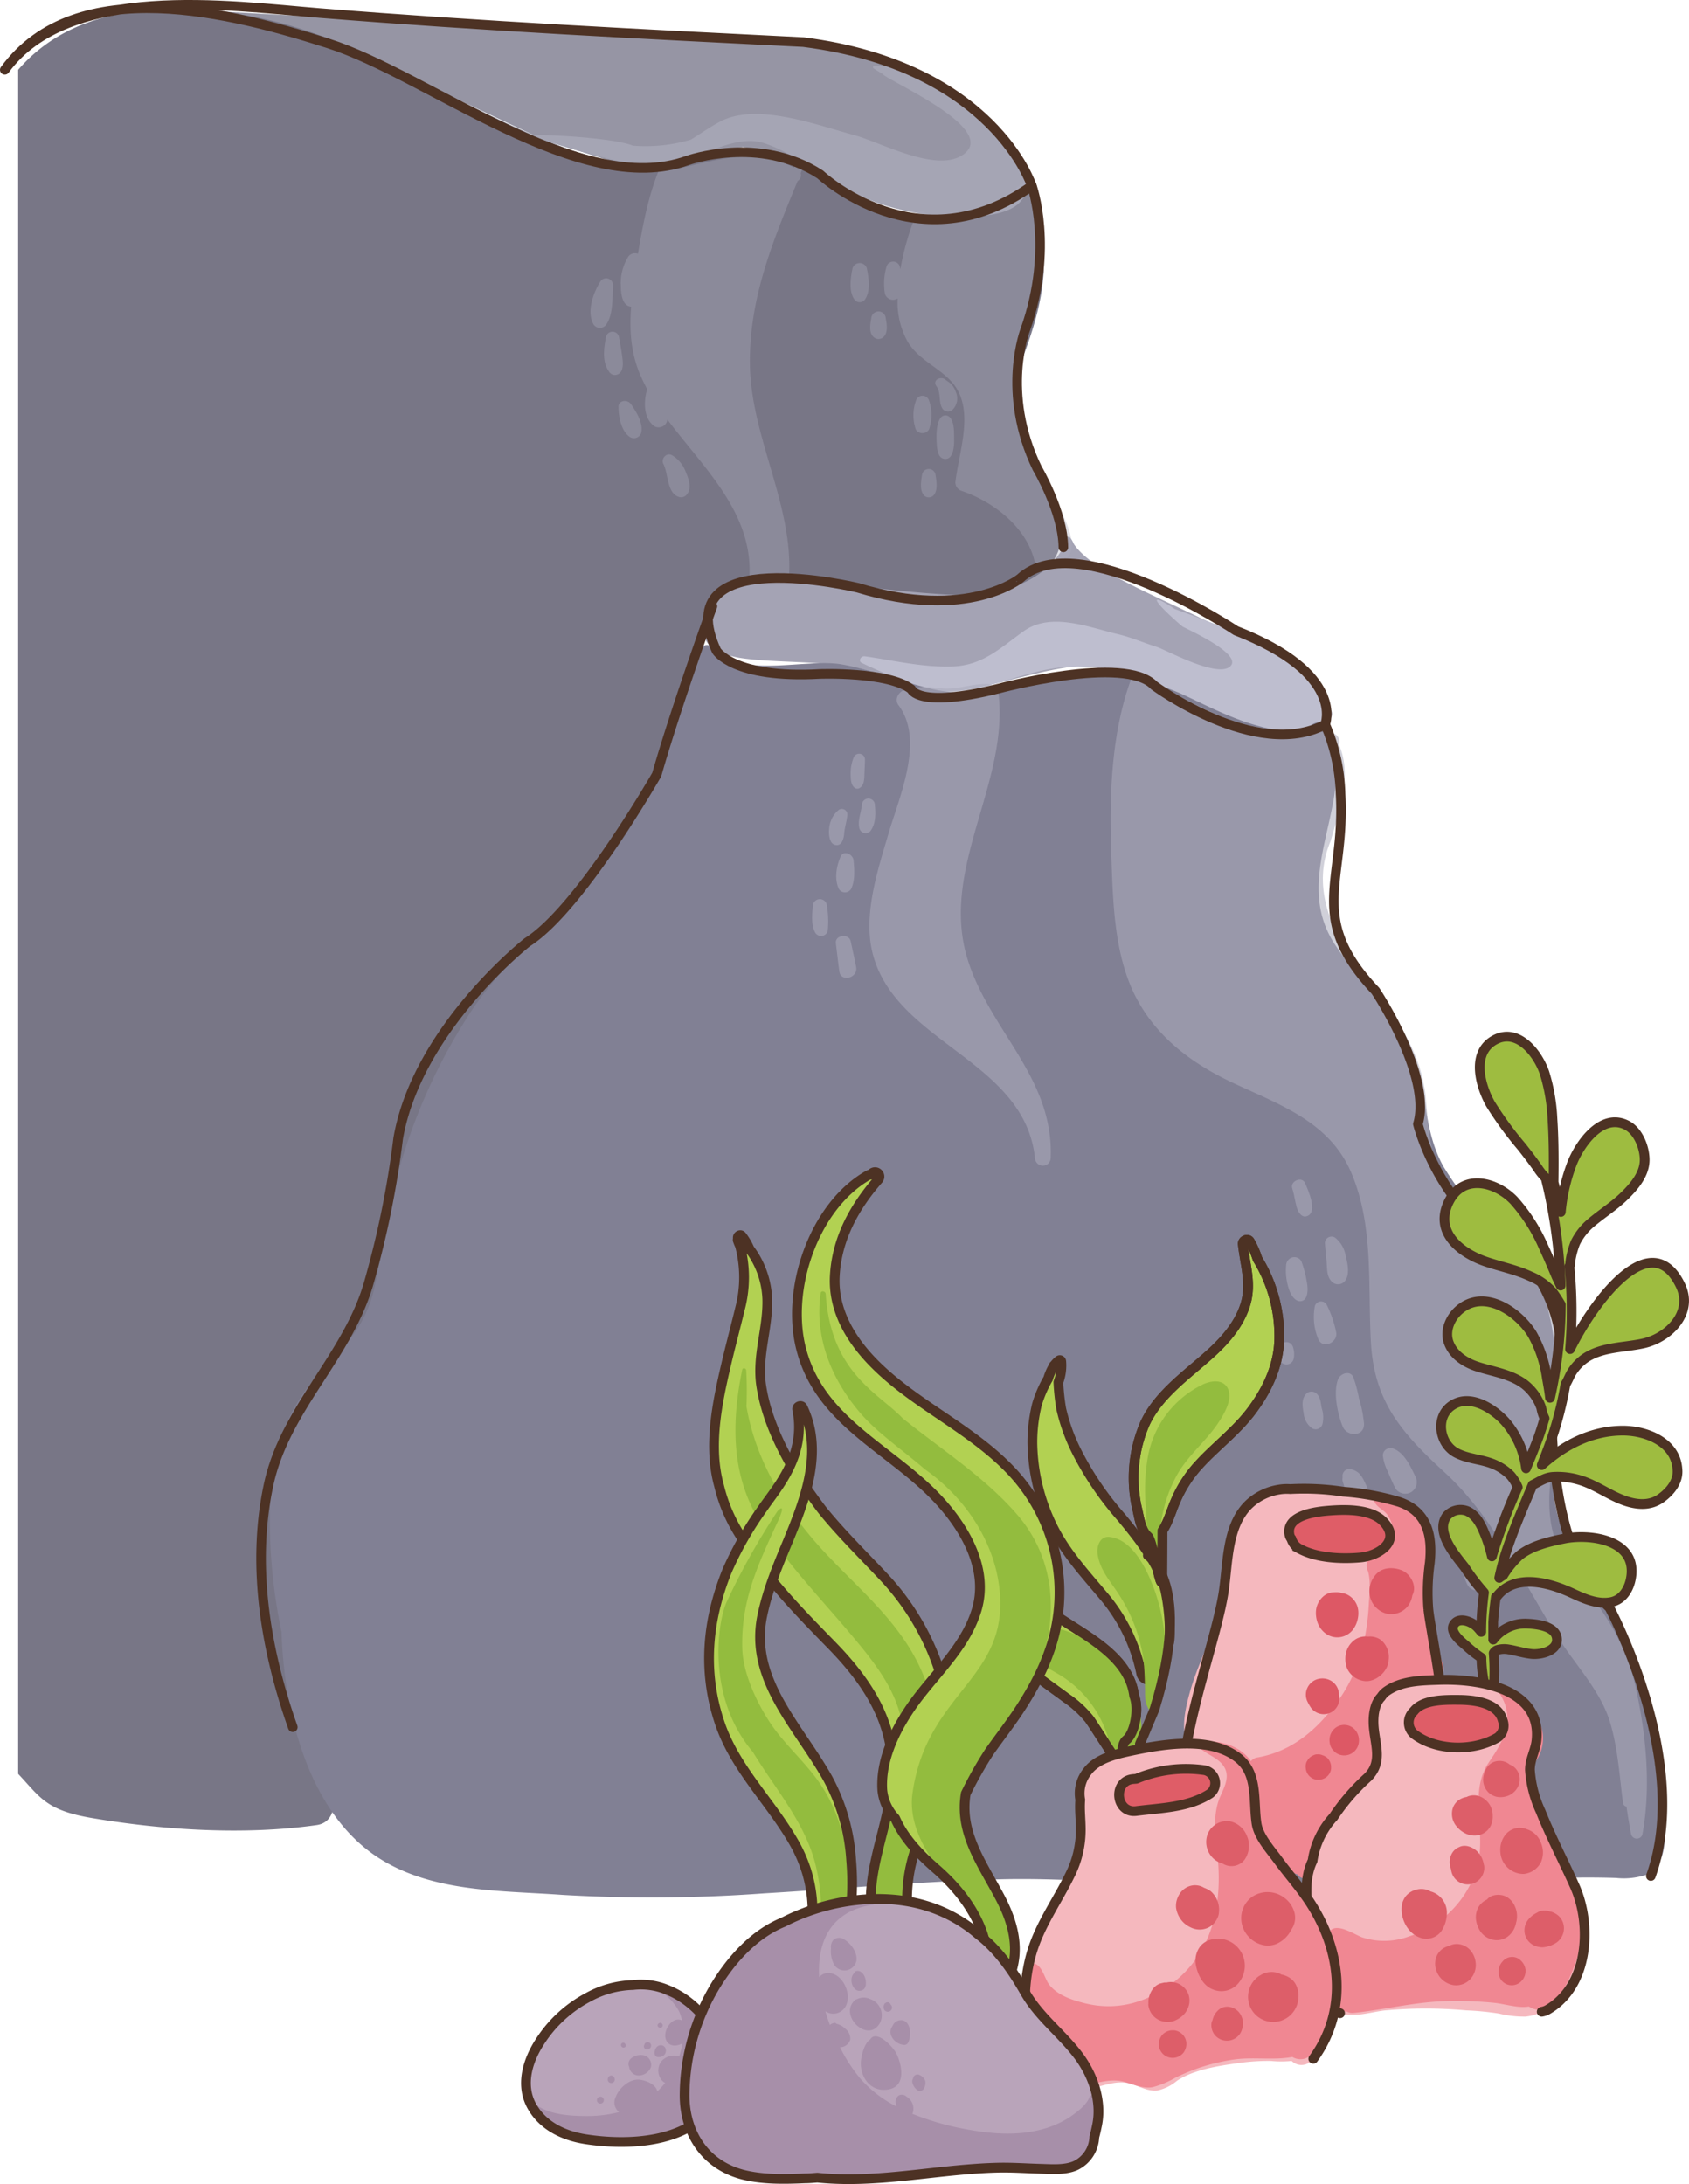 <svg xmlns="http://www.w3.org/2000/svg" viewBox="0 0 331.17 428.28"><defs><style>.cls-1{fill:#b9a4ba;}.cls-2{fill:#a78fa9;}.cls-11,.cls-20,.cls-3{fill:none;}.cls-11,.cls-14,.cls-20,.cls-21,.cls-3{stroke:#4d3224;}.cls-11,.cls-14,.cls-21,.cls-3{stroke-linecap:round;stroke-linejoin:round;}.cls-14,.cls-20,.cls-21,.cls-3{stroke-width:1.91px;}.cls-4{fill:#9695a4;}.cls-5{fill:#787686;}.cls-6{fill:#a4a3b4;}.cls-7{opacity:0.37;}.cls-8{fill:#acabbc;}.cls-9{fill:#a5a5b4;}.cls-10{fill:#bebecf;}.cls-11{stroke-width:1.88px;}.cls-12{fill:#818094;}.cls-13{opacity:0.56;}.cls-14,.cls-23{fill:#b2d152;}.cls-15{fill:#93bc3e;}.cls-16{fill:#f5b8be;}.cls-17{fill:#f08792;}.cls-18{fill:#dd5865;}.cls-19{fill:#df5d67;}.cls-20{stroke-miterlimit:10;}.cls-21{fill:#9ebc40;}.cls-22{fill:#dd5e69;}</style></defs><title>skills-rock</title><g id="圖層_2" data-name="圖層 2"><g id="技能"><path class="cls-1" d="M131.11,390.31a13.43,13.43,0,0,0-7-1.06,19.23,19.23,0,0,0-8.75,2.38,25.19,25.19,0,0,0-9.59,8.88c-2.41,3.77-3.78,8.52-1.42,12.62,2.2,3.83,6.27,5.69,10.44,6.35,8.26,1.28,20.11.84,25.21-6.9C145.21,404.62,139.42,393.76,131.11,390.31Z"/><path class="cls-2" d="M140.79,401.53a16.44,16.44,0,0,0-4.22-7.48c-1.58-1.65-3.78-3.67-6.18-3.92a8.06,8.06,0,0,0-.91-.27.28.28,0,0,0-.21.51,10.64,10.64,0,0,1,3.81,3.93,7.1,7.1,0,0,1,.64,1.9c-2-1-4.14,2.4-2.93,4.18.69,1,2,.86,3,.33a14.94,14.94,0,0,1-.62,2.54h0a3.27,3.27,0,0,0-3.52,1,3,3,0,0,0,0,3.54,2.07,2.07,0,0,0,.76.65,15.82,15.82,0,0,1-1.14,1.3c-.12.13-.26.25-.39.38-.25-1.39-2.16-2.16-3.51-2.31-1.92-.21-4,1.65-4.63,3.36a2.39,2.39,0,0,0,.65,3,24.94,24.94,0,0,1-6.36.77c-3.82,0-9.48-.34-11.59-4.09-.1-.18-.41-.06-.34.14a6.08,6.08,0,0,0,.86,1.57.22.22,0,0,0,0,.23,13.32,13.32,0,0,0,4.76,4c2.33,2,5.64,2.34,8.56,2.71a30.35,30.35,0,0,0,11.55-.52c3.23-.81,6.77-1.89,9.25-4.22,2.29-2.14,3.3-5.6,3.27-8.72A16.81,16.81,0,0,0,140.79,401.53Z"/><path class="cls-2" d="M130.52,401.78a1,1,0,0,0-.71-.7,1.1,1.1,0,0,0-1.16.47,1.76,1.76,0,0,0-.26,1.34.65.65,0,0,0,.64.49,1.51,1.51,0,0,0,1.24-.45A1.26,1.26,0,0,0,130.52,401.78Z"/><path class="cls-2" d="M126.69,403.22c-1.33-.76-4.16.31-3.31,2.13l0,.07a1.87,1.87,0,0,0,2,1.56,2.58,2.58,0,0,0,2.23-1.59A1.9,1.9,0,0,0,126.69,403.22Z"/><path class="cls-2" d="M127.48,400.66a.64.64,0,0,0-.63-.17h0a.56.56,0,0,0-.5.44.88.88,0,0,0-.1.35.61.61,0,0,0,.31.53.62.62,0,0,0,.62,0h0l.12-.05A.72.72,0,0,0,127.48,400.66Z"/><path class="cls-2" d="M120.51,407.6a1.15,1.15,0,0,0-.11-.29.65.65,0,0,0-1.11,0,1.15,1.15,0,0,0-.11.29.69.69,0,1,0,1.33,0Z"/><path class="cls-2" d="M118.3,411.48v0a.68.68,0,1,0,0,.69v0A.68.68,0,0,0,118.3,411.48Z"/><path class="cls-2" d="M122.64,400.9a.45.45,0,0,0-.43-.34.46.46,0,0,0-.44.57.52.52,0,0,0,.5.39.42.42,0,0,0,.37-.21A.4.4,0,0,0,122.64,400.9Z"/><path class="cls-2" d="M129.78,396.81l0,0c-.28-.36-.85,0-.85.35s.57.71.85.35l0,0A.48.48,0,0,0,129.78,396.81Z"/><path class="cls-3" d="M131.11,390.31a13.43,13.43,0,0,0-7-1.06,19.23,19.23,0,0,0-8.75,2.38,25.19,25.19,0,0,0-9.59,8.88c-2.41,3.77-3.78,8.52-1.42,12.62,2.2,3.83,6.27,5.69,10.44,6.35,8.26,1.28,20.11.84,25.21-6.9C145.21,404.62,139.42,393.76,131.11,390.31Z"/><path class="cls-4" d="M94.46,5.12l50.27,2.17s37.55,1.88,45.06,14.08l11.33,14.46-20.71,1-34.74-8-21.13,4.23L106.7,27.48l-31-14.56L48,4,41,2.13Z"/><path class="cls-5" d="M3.56,13.69C14.28,1.28,31,.79,45.25,2.58,64.86,5,81.58,15.94,99.25,24.13c9,4.17,19,8.37,29,8.38,4.67,0,9.16-2.07,13.78-2.51,5.27-.51,9.55.67,14.4,2.69,7.78,3.24,14.77,8,23.21,9.33C185.8,43,197.11,44,200,36.89c0-.23,0-.47,0-.71,0-.58.88-.89,1.16-.35a.83.83,0,0,1,.66,1c0,.15-.05.28-.08.42,4.42,11,3.54,19.72-.51,31-2.71,7.54-2.93,13.92.67,21.15,2.3,4.62,5.33,8.6,6.08,13.83,1.2,8.37-7.53,12.58-14.35,14a55.91,55.91,0,0,1-20.32.07c-14.43.82-31.41-9.28-37.33,10.56-2.63,8.8-2.51,18.82-4.39,27.88-1.77,8.52-4.41,16.9-10.05,23.7-6.13,7.41-13.93,13-19.65,20.79-6,8.21-8.79,17.47-11.39,27.15-4.18,15.53-8.44,32.06-17.63,45.48a.89.89,0,0,1-.56,1.15l-.35.13c-1.1,1.52-2.25,3-3.49,4.45a1.15,1.15,0,0,1-1.77,0c-4.24,6.54-4.75,17.89-5.23,23.83-1.1,13.44,1,25.84,2.67,39.19.68,5.64,3.82,15.45-2.07,16.28-14.12,2-29.93,1-43.91-1.36C8.91,355,7.86,352.38,3.56,347.84V13.69"/><path class="cls-6" d="M139.69,118.89c4.37-7.41,18.05-5,24.76-4.29,7.43.74,14.9,1.67,22.36,2.05s17.38-1.61,21.69-9.31c.49-.87.62-3.85,2.08-.62,6.39,9.4,38.09,16,50.39,32.49a1.55,1.55,0,0,1-.24,1.88c-7,7.22-28.54-4.81-37.58-8.92-11.1-5.07-25.12,2.58-36.61,3.38-5.43.37-10.19-1.7-15.14-3.6-7-2.67-19.54-1.74-26.67-3C139.41,127.93,135.68,125.69,139.69,118.89Z"/><g class="cls-7"><path class="cls-8" d="M121.73,56.08a9.82,9.82,0,0,1,1.49-5.8,1.62,1.62,0,0,1,1.87-.51c1-6.06,2.26-12.51,4.69-17.74a.92.92,0,0,1,1.66.22c.06.37.12.74.16,1.11,8.26-1.77,16.21-4.7,24.05-.5l.09-.16c.46-.77,1.83-.25,1.48.62L157,34a1.3,1.3,0,0,1-.61,1.5c-4.85,11.79-9.54,23-9.35,36.08.22,14,8.32,27.09,7.69,41.05a1.39,1.39,0,0,1-2.32.92,3.19,3.19,0,0,1-1.63.68,2.76,2.76,0,0,1-1.6-.32,1.46,1.46,0,0,1-2.22-1.28c.44-12.28-9-20.89-16.1-30.35a1.73,1.73,0,0,1-2.57,1.3c-2.11-1.56-2.1-4.72-1.47-7a1.36,1.36,0,0,1,.1-.21q-.54-1-1-2c-2.21-4.63-2.55-9.36-2.17-14.23C121.9,60,121.75,57.37,121.73,56.08Z"/><path class="cls-8" d="M117.7,55.22a1.35,1.35,0,0,1,2.5.68c-.15,2.38.07,5.64-1.28,7.67a1.5,1.5,0,0,1-2.57,0C115,61.07,116.3,57.49,117.7,55.22Z"/><path class="cls-8" d="M118.83,66a1.31,1.31,0,0,1,2.52,0c.28,1.52.57,3.09.73,4.63.13,1.18,0,2.79-1.48,2.91a1.36,1.36,0,0,1-1.2-.69C118,70.87,118.41,68.32,118.83,66Z"/><path class="cls-8" d="M123.72,79.25c1.06,1.54,2.43,3.69,2,5.63a1.48,1.48,0,0,1-2.44.64c-1.48-1.14-2-3.84-2-5.59C121.13,78.49,123,78.22,123.72,79.25Z"/><path class="cls-8" d="M131.82,89.3a6.25,6.25,0,0,1,2.54,3c.61,1.45,1.47,3.5.18,4.8a1.41,1.41,0,0,1-1.38.36c-2.43-.72-2.09-4.55-3.08-6.46C129.52,90,130.69,88.59,131.82,89.3Z"/></g><path class="cls-9" d="M124.08,28.56a31.32,31.32,0,0,0,11.38-1.18c1.86-1.12,3.7-2.46,5.72-3.53,7.22-3.83,19,.69,26.26,2.63,5.37,1.43,16.69,7.8,21.76,3.57C195,25.18,176,16.7,173.28,14.71a.77.77,0,0,1-.15-.16c-.61-.37-1.23-.74-1.83-1.13a.28.28,0,0,1,.13-.51c8.43-.15,17.68,6.63,23.34,12.34,5.23,5.27,12.39,15.84-2.31,17.07a49.23,49.23,0,0,1-31.61-8.1c-3.48-2.41-6.85-4.73-10.89-6.1-4.46-1.52-9.33,1-13.44,2.49-.21.07-1.34.67-1.69.85a12.21,12.21,0,0,1-7,1.16c-.41,0-.83-.09-1.25-.16-3.94,0-20.66-4.92-22.06-5.78C103.63,26.15,120,26.87,124.08,28.56Z"/><path class="cls-10" d="M169.58,128.7c5.71.82,11.11,2.15,16.94,2,6.15-.13,9.55-3.61,14.18-6.91,5.38-3.85,12.77-.77,18.45.56,2.59.6,5.12,1.71,7.66,2.51,1.85.58,12,6.24,14.45,3.77s-9.11-7.51-9.45-7.8c-5.79-5-6.87-7-1.47-3.41,11.43,4.19,24.83,8.76,30.18,20.13a1.87,1.87,0,0,1-.67,2.54c-11.22,4.92-23.53-3-33.5-7.63-7.89-3.71-15.12-4.84-23.69-2.56-7.3,1.93-13.89,4.87-21.56,3.11a126,126,0,0,1-12.1-5C168.18,129.64,168.8,128.58,169.58,128.7Z"/><g class="cls-7"><path class="cls-8" d="M173.83,52.26a1.36,1.36,0,0,1,2.6,0c0,.16.07.34.11.51a54.25,54.25,0,0,1,3.18-11,.77.77,0,0,1,1.47,0,1.42,1.42,0,0,1,.48.08c.51.16,1,.36,1.48.56,2-.38,4.89.18,6.58-.1,4.84-.8,7.48-3.72,11-6.72a1,1,0,0,1,1.57.92,7.44,7.44,0,0,1-.22.81c3.38,7,2.25,14.64.37,22-3,11.71-5,21.31.9,32.58,2.07,4,12.93,18.9,1.95,18.63a1.59,1.59,0,0,1-2.52-.74c-1.7-6.56-8-11.38-14.17-13.51a1.77,1.77,0,0,1-1.29-1.69c.71-6.18,3.92-14.39-.64-19.62-2.66-3-6.36-4.27-8.62-7.81A15.91,15.91,0,0,1,176,58.53a1.66,1.66,0,0,1-2.49-.93A11.92,11.92,0,0,1,173.83,52.26Z"/><path class="cls-8" d="M184.38,82a1.2,1.2,0,0,1,2,0c.82,1.16.66,3,.7,4.38,0,1.09-.13,3.62-1.71,3.62s-1.64-2.15-1.71-3.17C183.59,85.43,183.55,83.19,184.38,82Z"/><path class="cls-8" d="M185.35,74.43c.35.29.77.52,1.11.84a4.13,4.13,0,0,1,.95,1.6,3.11,3.11,0,0,1-.64,3.48,1.29,1.29,0,0,1-2-.26c-.8-1.28-.23-3.12-1.14-4.33S184.47,73.68,185.35,74.43Z"/><path class="cls-8" d="M179.6,78.55a1.34,1.34,0,0,1,2.56,0,8.58,8.58,0,0,1,0,5.66,1.52,1.52,0,0,1-2.6,0A8.58,8.58,0,0,1,179.6,78.55Z"/><path class="cls-8" d="M180.82,92.92a1.35,1.35,0,0,1,2.58,0c.2,1.22.52,3-.19,4a1.29,1.29,0,0,1-2.2,0C180.3,95.88,180.62,94.14,180.82,92.92Z"/><path class="cls-8" d="M167.15,52.64a1.47,1.47,0,0,1,2.82,0c.38,1.9.8,4.63-.49,6.24a1.3,1.3,0,0,1-1.84,0C166.35,57.27,166.77,54.54,167.15,52.64Z"/><path class="cls-8" d="M170.89,62.1a1.42,1.42,0,0,1,2.73,0c.22,1.2.62,3.1-.41,4a1.38,1.38,0,0,1-1.91,0C170.26,65.2,170.67,63.3,170.89,62.1Z"/></g><path class="cls-11" d="M.94,13.69C15-5.57,45.73,2.58,64.38,8.52,84,14.77,113.77,39.09,134.83,31.46c0,0,14-5.05,26,2.76,0,0,19.27,18.22,41.47,2.22,0,0-7.54-23.45-44.77-28.18-31.88-1.59-63.09-3.14-94.89-5.7C44.87,1.12,13.36-3.38.94,13.69Z"/><path class="cls-11" d="M202.32,36.44s4.37,12.16-1.26,28.12c0,0-4.91,12.35,2.31,27.26,0,0,5.06,8.54,5.13,15.52"/><path class="cls-12" d="M149.8,371.28c15.11-.89,30.17-2.31,45.55-2.74,19.76-.57,39.1,2.54,58.76,2.51,20.94,0,41.87-3.46,62.77-2.79a14.12,14.12,0,0,0,5.87-.61c6.55-2.74,2.55-16.26,1.85-21.44-1.06-7.78-2-15.87-5.39-23-3.91-8.2-10.16-15.48-13.17-24.09-3.24-9.28-.73-18.21-.84-27.75-.11-8.6-1.17-18.1-6.68-25.09-2.84-3.6-6.48-6.55-9.9-9.68a68.69,68.69,0,0,1-5.65-7.94c-3.4-6.18-3.25-12.73-5-19.35-1.94-7.28-6.88-12.61-11.73-18.07a77,77,0,0,1-4.61-6.19c-8.6-13.46,4-27.26-.53-41.66a2.55,2.55,0,0,0-4.34-.86c-7.41,2.78-18.54-3.46-24.8-6.32-8.88-4.06-18-4.6-27.49-2.83-7.18,1.33-14.06,3.47-21.4,1.8-6.07-1.37-11.92-3.82-18.05-4.9-6.84-1.2-19.23,2.68-24.53-2.63a1.79,1.79,0,0,0-1-.54c-.19-.84-1.53-.81-1.85,0-5.53,15-9,30.49-19.75,43-8.35,9.7-18.8,17.9-25.83,28.68a113,113,0,0,0-15.62,37.79c-1.12,5.46-1.87,11-3.15,16.44a24.6,24.6,0,0,1-4.82,9.74c-2.25,2.68-4.77,5.12-7,7.84a37,37,0,0,0-8.37,21.25A105.74,105.74,0,0,0,55.2,320c.51,16.24,5.49,35.92,19.44,44.58,10.56,6.55,23.69,6.13,35.68,7A302,302,0,0,0,149.8,371.28Z"/><g class="cls-13"><path class="cls-8" d="M174.24,163.37c2.12-7.21,7.07-18.22,1.94-25.08-1.22-1.63.93-3.66,2.54-3.1,2.07-.94,4.68-.19,6.91-.16,2.71,0,5.31-1,8-.91a1.48,1.48,0,0,1,.86.29.83.83,0,0,1,1.18.69c2.62,18.06-11.46,34.79-6,52.86,4.32,14.19,17,23.27,16.34,39.21a1.54,1.54,0,0,1-3.07,0c-2-19.41-27.52-22.56-31.89-40.42C169.23,179.2,172.13,170.54,174.24,163.37Z"/><path class="cls-8" d="M169,157.86a1.27,1.27,0,0,1,2.54,0c.17,1.72.19,3.75-.92,5.16a1.27,1.27,0,0,1-2.11-.56C168.11,161,168.84,159.34,169,157.86Z"/><path class="cls-8" d="M162.6,162.35a5.1,5.1,0,0,1,1.92-3.58,1.09,1.09,0,0,1,1.63.94c-.09,1.27-.53,2.48-.63,3.76-.08,1-.46,2.49-1.74,2.22S162.46,163.29,162.6,162.35Z"/><path class="cls-8" d="M164.81,168c.59-1.39,2.43-.49,2.55.69.17,1.82.33,3.94-.47,5.61a1.41,1.41,0,0,1-2.42,0C163.56,172.31,164,169.88,164.81,168Z"/><path class="cls-8" d="M159.38,177.58a1.38,1.38,0,0,1,2.75,0,18.42,18.42,0,0,1,.16,5,1.35,1.35,0,0,1-2.44.32C159,181.32,159.24,179.28,159.38,177.58Z"/><path class="cls-8" d="M166.8,184.57c.35,1.7.75,3.37,1.07,5.07.4,2.17-3,3-3.29.9-.27-1.85-.45-3.71-.69-5.57C163.68,183.31,166.47,183,166.8,184.57Z"/><path class="cls-8" d="M167.35,148.62a1.15,1.15,0,0,1,2.25.31c0,1-.09,2-.11,3s-.11,2.14-1,2.63a.8.8,0,0,1-.79,0c-.87-.52-.88-1.72-.91-2.63A8.33,8.33,0,0,1,167.35,148.62Z"/></g><g class="cls-13"><path class="cls-8" d="M221.77,133.19a1.27,1.27,0,0,1,2.33-.17,2.14,2.14,0,0,1,1.41.28c5.38,3,10.73,6.15,16.62,8.18,6.45,2.22,12.78,1.25,19.28,2.34a1.71,1.71,0,0,1,1.13,2.22c2.6,5.94.11,12.91-1.65,18.91-5.26,12.52,4.58,23.76,8.84,29.34,4.78,6.25,8.9,12.58,9.78,20.59.56,5.08.58,10.32,2.78,15,1.86,4,6.34,6.69,9.76,9.15,6.86,4.93,10.9,8.13,12.87,16.45s1.23,19.74,0,27.93c-1.56,10.27-2.56,17.65,4.24,25.94,5.4,6.6,9.63,12.91,11.52,21.38,2.07,9.29,3.09,19.6,1.35,29a1.15,1.15,0,0,1-2.2,0c-.36-1.83-.65-3.64-.92-5.46a.88.88,0,0,1-.69-.8c-.7-5.33-1-10.74-2.58-15.9-1.83-5.9-6.44-10.76-9.74-15.86-7.38-11.37-12.6-23.78-22.74-33.08-8.3-7.62-13.71-13.73-14.36-25.39-.63-11.13.63-23-3.95-33.5-4.29-9.82-14-13.13-23-17.35-7.78-3.65-14.58-8.57-18.78-16.2-4.79-8.69-4.85-19.8-5.2-29.44C217.5,155.68,217.94,143.7,221.77,133.19Z"/><path class="cls-8" d="M261.72,242.65a5.65,5.65,0,0,1,2.11,3.53c.36,1.44.87,3.53,0,4.84a1.72,1.72,0,0,1-2.66.34c-1.05-1-.94-2.45-1.05-3.8s-.25-2.53-.34-3.79A1.3,1.3,0,0,1,261.72,242.65Z"/><path class="cls-8" d="M252.18,248.12a1.66,1.66,0,0,1,1.18-1.54,1.58,1.58,0,0,1,1.8.73,22,22,0,0,1,1.12,4.38c.2,1,.22,3.08-1,3.42s-2.11-1.11-2.44-2A11.3,11.3,0,0,1,252.18,248.12Z"/><path class="cls-8" d="M257.81,256.1a1.27,1.27,0,0,1,2.29-.3,21.2,21.2,0,0,1,1.87,5.38c.46,2-2.54,3.5-3.47,1.46A11.26,11.26,0,0,1,257.81,256.1Z"/><path class="cls-8" d="M255.89,232c.57,1.31,2.48,5.53.52,6.42-1.17.54-1.89-.74-2.16-1.69-.35-1.21-.47-2.46-.87-3.67C252.89,231.61,255.27,230.58,255.89,232Z"/><path class="cls-8" d="M262.36,270.48c.44-1.16,2.38-1.86,3-.4a26.23,26.23,0,0,1,1.09,4.09,24.85,24.85,0,0,1,1,5c.1,2.6-3.33,2.62-4.18.57C262.27,277.28,261.37,273.05,262.36,270.48Z"/><path class="cls-8" d="M273,284c2.29.69,3.54,3.51,4.5,5.49a2.33,2.33,0,0,1-.82,3.12,2.3,2.3,0,0,1-3.12-.82c-.53-1.08-1-2.18-1.48-3.3a9.34,9.34,0,0,1-.94-3.07A1.48,1.48,0,0,1,273,284Z"/><path class="cls-8" d="M263.25,289.77a.72.72,0,0,1,0-.17,1.33,1.33,0,0,1,1.65-1.49,3.45,3.45,0,0,1,1.55.78,6.5,6.5,0,0,1,1.18,1.84c.29.62.59,1.26.82,1.91a4.05,4.05,0,0,1,.27,1.09c0,.08.2,1.65,0,.63.17.9-.62,2.11-1.67,1.68a4.61,4.61,0,0,1-1.72-.91,6.09,6.09,0,0,1-1.27-2.24c-.19-.55-.42-1.11-.57-1.68-.07-.25-.16-.5-.23-.75A1.35,1.35,0,0,1,263.25,289.77Z"/><path class="cls-8" d="M276.1,297.66c2,1,3.89,3.13,3.44,5.5a1.59,1.59,0,0,1-2.65.7c-.91-1.11-1.1-2.71-2.3-3.63A1.49,1.49,0,0,1,276.1,297.66Z"/><path class="cls-8" d="M256.15,273.28a1.46,1.46,0,0,1,2,0c.8.75.79,1.82,1,2.83a5.91,5.91,0,0,1,.15,3.17,1.4,1.4,0,0,1-2,.83,4.09,4.09,0,0,1-1.69-3C255.38,275.81,255.13,274.29,256.15,273.28Z"/><path class="cls-8" d="M251,264.1a1.31,1.31,0,0,1,2.5,0,4.32,4.32,0,0,1,.13,2.44,1.44,1.44,0,0,1-2.76,0A4.32,4.32,0,0,1,251,264.1Z"/><path class="cls-8" d="M286.27,299.73c2.48,2.54,5.84,7,5.08,10.81-.35,1.74-2.63,1.72-3.48.46s-1-3.28-1.48-4.86c-.53-1.81-1.21-3.62-1.91-5.37C284.07,299.74,285.56,299,286.27,299.73Z"/></g><path class="cls-11" d="M139.69,118.89s-7.17,19.85-10.92,33c0,0-15,26.29-25.35,32.86,0,0-21.6,16.9-25.35,38.5A184.42,184.42,0,0,1,72.19,252c-4.31,14.37-16.4,24.32-19.56,39.32-3.33,15.74-.52,32.39,4.78,47.37"/><path class="cls-11" d="M259.85,142.11a36.8,36.8,0,0,1,3,13.61c1,17.14-6.78,24.16,6.84,38.57,0,0,11.14,16.74,8.32,26.13,0,0,4.32,17.84,20.47,25.82,0,0,12.39,12.67,5.82,30.51,0,0-.94,27.23,11.27,38.5,0,0,16.24,30.14,8.12,52.63"/><path class="cls-11" d="M168.2,115.26s-37.59-9.1-27.72,12.35c0,0,3.31,5.49,20.21,4.55,0,0,13.52-.51,18,3,0,0,1.19,3.78,16.93-.09,0,0,25-6.76,30.7-.62,0,0,20,14.76,33.5,7.63,0,0,4.12-10-17.48-18.4,0,0-31-20.65-42.25-10.32C200.12,113.39,189.79,121.84,168.2,115.26Z"/><path class="cls-14" d="M194.57,318.38c3.1,6.86,8.68,10.28,14.5,14.59a20.9,20.9,0,0,1,4.49,4.11c.85,1.14,4.9,7.69,5.88,8.74,1.28,1.37-.21-3.32,1.41-4.63s2.57-6.05,1.53-8.64c-.93-7.45-8.87-11.43-14.52-15.19a33.52,33.52,0,0,1-9.48-8.94,30.43,30.43,0,0,1-3.51-6.4c-.36-1-.62-2-.94-3A14.23,14.23,0,0,0,193,295a.33.33,0,0,0-.59,0A17.68,17.68,0,0,0,192,301c.06,2.28.12,4.58.34,6.85C192.69,311.44,193.07,315.06,194.57,318.38Z"/><path class="cls-14" d="M206.38,299.35c2.56,5.15,6.26,9.14,9.92,13.51a33.8,33.8,0,0,1,7.44,15.19A1.6,1.6,0,0,0,225,329.4a3.4,3.4,0,0,0,1.31.07,1.51,1.51,0,0,0,1.33-1.25,13.16,13.16,0,0,0,.06-1.76c.59-2.22,1.68-3.46,1.66-5.76a40.21,40.21,0,0,0-.84-8.69c-1.28-5.36-5.21-10.31-8.69-14.51a61.17,61.17,0,0,1-8.91-13.23,36.66,36.66,0,0,1-2.84-8,42.2,42.2,0,0,1-.56-5.23,9.29,9.29,0,0,0,.56-4.09.28.28,0,0,0-.44-.19,4.32,4.32,0,0,0-.89.92.37.37,0,0,0-.19.23l-.05.12a10.18,10.18,0,0,0-1,2.31,22.73,22.73,0,0,0-2.2,5.11,31.1,31.1,0,0,0-.89,7.57A38.35,38.35,0,0,0,206.38,299.35Z"/><path class="cls-14" d="M223,296c.38,1.65.71,4.08,2.06,5.26,1,.87,2.34,10.18,2.8,8.9,0-.14.07-9.84.06-10,1.19-1.75,1.72-3.89,2.57-5.81a25,25,0,0,1,4-6.47c3.54-4.07,8-7.19,11.19-11.61,2.92-4,5.07-8.67,5.15-13.75a28.88,28.88,0,0,0-4.27-15.65,17.49,17.49,0,0,0-1.5-3.44c-.4-.68-1.46-.18-1.38.53.41,3.91,1.71,7.6.59,11.55s-3.89,7.17-6.84,9.85c-4.54,4.13-10.24,8-12.91,13.72A26.75,26.75,0,0,0,223,296Z"/><path class="cls-15" d="M215.21,304.73c.46,3.23,2.57,5.41,4.26,8.07a32.15,32.15,0,0,1,4.69,12.26c.26,2.1.3,4.19.35,6.3,0,1.52,0,2.7.82,3.95a.61.61,0,0,0,1-.11,8.51,8.51,0,0,0,.9-4.34,24.93,24.93,0,0,0,1.25-8.13,36.45,36.45,0,0,0-2.14-11c-1.35-3.69-4.13-9.86-8.81-10.35C215.68,301.19,215,303.18,215.21,304.73Z"/><path class="cls-15" d="M202.68,323.75c.42,2.13,2.74,3.32,4.44,4.3a21.61,21.61,0,0,1,10.55,14.31,1.28,1.28,0,0,0,1.33.82,19.75,19.75,0,0,0,3.49-.6l.09,0a.81.81,0,0,0,.92-.58c1.21-4.93-1.14-11.15-4.1-15.1a17.89,17.89,0,0,0-6.84-5.63c-1.83-.84-4.91-2.32-7-1.85A3.53,3.53,0,0,0,202.68,323.75Z"/><path class="cls-15" d="M226.24,306.27c.26.51,1.18.73,1.4,0,.76-2.35.26-5,0-7.5a27.13,27.13,0,0,1,3.09-9.45c2.12-3.84,5.48-6.46,7.93-10,1.23-1.81,3.24-5,2-7.21-1-1.7-3.22-1.34-4.71-.68a19.65,19.65,0,0,0-10.82,13.92,37,37,0,0,0-.44,10.3C224.9,299,224.76,303.29,226.24,306.27Z"/><path class="cls-3" d="M225.06,305s8.87,5.56,1.31,30.17L223.5,342"/><path class="cls-3" d="M223,296c.38,1.65.71,4.08,2.06,5.26,1,.87,2.34,10.18,2.8,8.9,0-.14.07-9.84.06-10,1.19-1.75,1.72-3.89,2.57-5.81a25,25,0,0,1,4-6.47c3.54-4.07,8-7.19,11.19-11.61,2.92-4,5.07-8.67,5.15-13.75a28.88,28.88,0,0,0-4.27-15.65,17.49,17.49,0,0,0-1.5-3.44c-.4-.68-1.46-.18-1.38.53.41,3.91,1.71,7.6.59,11.55s-3.89,7.17-6.84,9.85c-4.54,4.13-10.24,8-12.91,13.72A26.75,26.75,0,0,0,223,296Z"/><path class="cls-3" d="M194.57,318.38c3.1,6.86,8.68,10.28,14.5,14.59a20.9,20.9,0,0,1,4.49,4.11c.85,1.14,4.9,7.69,5.88,8.74,1.28,1.37-.21-3.32,1.41-4.63s2.57-6.05,1.53-8.64c-.93-7.45-8.87-11.43-14.52-15.19a33.52,33.52,0,0,1-9.48-8.94,30.43,30.43,0,0,1-3.51-6.4c-.36-1-.62-2-.94-3A14.23,14.23,0,0,0,193,295a.33.33,0,0,0-.59,0A17.68,17.68,0,0,0,192,301c.06,2.28.12,4.58.34,6.85C192.69,311.44,193.07,315.06,194.57,318.38Z"/><path class="cls-16" d="M232.39,340.66a11.16,11.16,0,0,0,1.1,3,16.25,16.25,0,0,0,2.82,6.5,19.52,19.52,0,0,0,9.1,6.87c6.89,2.53,15.28,3.12,22.17.19A26,26,0,0,0,282,341.65a27.51,27.51,0,0,0,.93-12.43c-.47-3.67-.82-8.25-2.61-11.64-.11-.69-.21-1.38-.28-2.06a41.77,41.77,0,0,1,.28-9c.57-5.3-.43-10.12-6-12a50.67,50.67,0,0,0-10.93-2A50.76,50.76,0,0,0,253,292a9.15,9.15,0,0,0-2.22.1,11.15,11.15,0,0,0-5.9,2.89c-4.6,4.43-4.05,12.22-5.09,18-1.15,6.44-4.47,12-6.32,18.23C232.65,334.1,231.72,337.69,232.39,340.66Z"/><path class="cls-17" d="M245.2,347.44c-1-1.05.08-2.59,1.24-2.79,7.31-1.23,12.57-6.14,16.61-12.12a31,31,0,0,0,4.49-11.08,47.66,47.66,0,0,0,.85-6.85c.11-1.86.45-5.06-.29-6.81a2.17,2.17,0,0,1,1.22-2.78c2.46-.81,4-1.33,3.92-4.24a6.93,6.93,0,0,0-1.11-3.59c-.71-1.1-2.05-1.49-2.62-2.66a.46.46,0,0,1,.08-.49.39.39,0,0,1,.54-.46l.2.08a3.56,3.56,0,0,1,3.11.91,10.94,10.94,0,0,1,4.08,1.63c2.53,1.8,3.32,4.85,3.2,7.79a30.19,30.19,0,0,1-1.08,4.75c-.45,2.17.26,4.72.8,6.81.92,3.6,1.29,7.38,2.47,10.9a2.36,2.36,0,0,1-3.93,2.41,19.64,19.64,0,0,0-4.61,1.23,10.06,10.06,0,0,0-4.32,4.68c-1,1.9-.5,4.39-.38,6.44a15.25,15.25,0,0,1-.73,6c-1.2,3.57-5.39,6.32-7.78,9.11a16.72,16.72,0,0,0-3,5c-.3.78-.58,1.58-.89,2.37a2.32,2.32,0,0,0-.13.47,2,2,0,0,1,0,1.93,4.7,4.7,0,0,1-.07,1.07,1.4,1.4,0,0,1-2.25.85c-.14-.14-.27-.29-.39-.43a2.07,2.07,0,0,1-1-.54,34.39,34.39,0,0,1-6.1-8.36,14.35,14.35,0,0,1-1-10.31A7.72,7.72,0,0,1,245.2,347.44Z"/><path class="cls-18" d="M258.31,318.1a4.66,4.66,0,0,0,1.34,2,3.86,3.86,0,0,0,5.64-.56,5.16,5.16,0,0,0,.91-2,5.3,5.3,0,0,0,.13-1.59,3.94,3.94,0,0,0-2.36-3.35,3.23,3.23,0,0,0-.91-.2,2.16,2.16,0,0,0-.58-.16,5.33,5.33,0,0,0-1,0,3.28,3.28,0,0,0-1.83.65,4.36,4.36,0,0,0-1.23,1.53,4.27,4.27,0,0,0-.36,1.15A5.6,5.6,0,0,0,258.31,318.1Z"/><path class="cls-18" d="M268.56,312.78a4.87,4.87,0,0,1,1-3.77c1.22-1.65,3.36-1.78,5.15-1.14s3.22,3.11,2.22,4.95a4.79,4.79,0,0,1-.79,2,4.18,4.18,0,0,1-4.19,1.62A4.51,4.51,0,0,1,268.56,312.78Z"/><path class="cls-18" d="M263.85,324.53a4.36,4.36,0,0,1,1.58-2.82,3.66,3.66,0,0,1,2.75-.78l.1,0a3.62,3.62,0,0,1,2.54.7,4.38,4.38,0,0,1,1.45,3.94c-.11,2.33-2.8,4.59-5.15,4a4.27,4.27,0,0,1-3-2.43A5.19,5.19,0,0,1,263.85,324.53Z"/><path class="cls-18" d="M261.36,335.56a3.11,3.11,0,0,1-4.31-.68,8.8,8.8,0,0,1-.8-1.44,3.18,3.18,0,0,1,2.62-4.28,3.35,3.35,0,0,1,2.53.72,3.24,3.24,0,0,1,1.12,2.08,2.08,2.08,0,0,1,0,.35A3.12,3.12,0,0,1,261.36,335.56Z"/><path class="cls-18" d="M264,338.28a2.88,2.88,0,0,1,1.86,1.14,3.17,3.17,0,0,1,.55,2.4,2.88,2.88,0,0,1-4.66,1.76l-.51-.54a2.79,2.79,0,0,1-.53-1.4,3,3,0,0,1,.65-2.34A2.84,2.84,0,0,1,264,338.28Z"/><path class="cls-18" d="M256.18,345.5l.33-.54a2.48,2.48,0,0,1,1-.75,1.59,1.59,0,0,1,.7-.19h.07a2.14,2.14,0,0,1,1.05.18l.17.05h0a4.63,4.63,0,0,1,.53.29,1.59,1.59,0,0,1,.49.51,2.4,2.4,0,0,1,.46,1.2,5.1,5.1,0,0,1,0,.68,2.43,2.43,0,0,1-1,1.61,2.69,2.69,0,0,1-1.89.44h0a2.47,2.47,0,0,1-2.06-2.2A2.35,2.35,0,0,1,256.18,345.5Z"/><path class="cls-19" d="M252.8,300.77c-.57-3.76,5.49-4.38,8-4.56,3.12-.23,8-.32,10.42,2.14,3.64,3.76-.79,6.73-4.48,7.06s-8.41.14-11.82-1.65a3.22,3.22,0,0,1-1.71-2A1.91,1.91,0,0,1,252.8,300.77Z"/><path class="cls-20" d="M231.94,359.84c1.25,7.23,5.08,13.19,13.47,16.26,6.89,2.53,15.28,3.12,22.17.19,10.42-4.44,14.57-13.66,15.63-24.52,1.16-11.91-1-22.76-2.87-34.19-.11-.69-.21-1.38-.28-2.06a41.77,41.77,0,0,1,.28-9c.57-5.3-.43-10.12-6-12a50.67,50.67,0,0,0-10.93-2A50.76,50.76,0,0,0,253,292a9.15,9.15,0,0,0-2.22.1,11.15,11.15,0,0,0-5.9,2.89c-4.6,4.43-4.05,12.22-5.09,18C237.73,324.7,229.38,345,231.94,359.84Z"/><path class="cls-20" d="M252.8,300.77c-.57-3.76,5.49-4.38,8-4.56,3.12-.23,8-.32,10.42,2.14,3.64,3.76-.79,6.73-4.48,7.06s-8.41.14-11.82-1.65a3.22,3.22,0,0,1-1.71-2A1.91,1.91,0,0,1,252.8,300.77Z"/><path class="cls-21" d="M318,280.54c-6,.07-11.35,2.82-15.7,6.75,1-2.52,1.95-5.05,2.73-7.65a69.82,69.82,0,0,0,1.92-8.2c.47-.71.74-1.51,1.2-2.29a9.34,9.34,0,0,1,3.13-3.12c3.3-1.94,7.34-1.79,11-2.61,4.88-1.11,9.8-5.95,7.22-11.35-5.77-12-17,3.09-21.65,12.48a90.26,90.26,0,0,0-.13-16.27.45.45,0,0,0,.15-.28c0-.31.05-.62.08-.93a16.52,16.52,0,0,1,.93-3.37,12.07,12.07,0,0,1,3-3.85c2.14-1.82,4.57-3.33,6.59-5.3s4.15-4.46,4-7.42c-.1-2.37-1.36-5.5-3.67-6.57-4.89-2.29-9.15,3.87-10.63,7.75a35.9,35.9,0,0,0-2.14,9.35c-.42-2-.9-3.9-1.42-5.81.06-4.07.06-8.3-.21-12.36a36,36,0,0,0-1.56-9.1c-1.26-3.74-5.23-9-9.83-6.43s-2.75,9-.76,12.54a69.72,69.72,0,0,0,6.13,8.38c1.05,1.34,2.09,2.69,3.08,4.09a11.06,11.06,0,0,0,1.6,2A101.5,101.5,0,0,1,306,252.09c-.28-.61-.58-1.22-.84-1.81-.84-2-1.65-3.93-2.55-5.86a33.84,33.84,0,0,0-5.75-9c-3.51-3.69-9.95-5.37-12.75.17-2.95,5.86,2,10,7.13,11.78,2.9,1,6,1.59,8.78,2.89a11.88,11.88,0,0,1,4.41,3.12,28.23,28.23,0,0,1,1.61,2.47,84.07,84.07,0,0,1-2.12,18.25c-.15-1.4-.43-2.8-.63-4a24.29,24.29,0,0,0-2.85-8.45c-2.56-4.23-9-8.79-13.89-5.14-2,1.46-3.38,4.24-2.51,6.71s3.23,4,5.67,4.78c3.1,1,6.55,1.45,9.22,3.47a10,10,0,0,1,3.27,4.6,8.13,8.13,0,0,0,.65,2.06c-.49,1.65-1,3.28-1.63,4.88s-1.31,3.29-2,4.92a17.07,17.07,0,0,0-4.17-9.25c-2.4-2.59-7-5.53-10.54-2.95-3.13,2.31-2.25,7.39,1,9.15,2.19,1.17,4.64,1.22,6.92,2.07a10,10,0,0,1,3.75,2.38,8.39,8.39,0,0,1,1.41,2.31,110.65,110.65,0,0,0-5.07,13.56,29.09,29.09,0,0,0-1.5-4.66c-.7-1.67-1.62-3.48-3.37-4.24a3.61,3.61,0,0,0-4,1c-2.25,3.15,1.67,7.63,3.51,10a44.14,44.14,0,0,0,3.81,5,59.21,59.21,0,0,0-.54,7.54V320a9,9,0,0,0-.92-1.06c-1.07-1-3.59-2-4.51-.26-.74,1.45,1.54,3.24,2.42,4a24.28,24.28,0,0,0,3.05,2.41,25.54,25.54,0,0,0,1.42,8.09.4.4,0,0,0,.76-.07,42.23,42.23,0,0,0,.22-8.94,1.34,1.34,0,0,1,.74-.62,4.79,4.79,0,0,1,2.26-.09c1.5.25,3,.74,4.49.88,1.89.18,5.46-.71,4.86-3.36-.51-2.26-4.32-2.56-6.14-2.61a7.84,7.84,0,0,0-6.3,3.15c0-1.15,0-2.3,0-3.44.11-1.64.29-3.28.52-4.91a.38.38,0,0,0,.22-.15c3.55-4.56,10.25-2.69,14.78-.59,2.33,1.08,4.86,2.2,7.48,1.75s3.9-3.05,4.11-5.43c.63-6.95-8.33-8-13.15-7.05-2.94.59-6.41,1.39-8.81,3.3a18.52,18.52,0,0,0-3.2,3.92,5.09,5.09,0,0,0-.77.5,49.31,49.31,0,0,1,1.48-5.45c1.46-4.35,3.29-8.56,5.07-12.79,1.28-.6,2.36-1.45,3.94-1.57a14.77,14.77,0,0,1,4.86.5c3.31.88,5.88,2.92,9,4.08,2.4.89,5.1,1.21,7.32-.37,1.8-1.27,3.49-3.28,3.27-5.66C328.6,282.78,322.73,280.48,318,280.54Z"/><path class="cls-16" d="M256.86,376.74a90.42,90.42,0,0,0,4.18,15,2.61,2.61,0,0,0,1.71,3c2.74.95,6.06-.21,8.86-.52a87.63,87.63,0,0,1,15.87,0,55.83,55.83,0,0,1,6.46.63,20.46,20.46,0,0,0,5.17.59,8.77,8.77,0,0,0,3.18-.93,3.29,3.29,0,0,0,1.2-.43c8-4.68,8.68-16.49,5.31-24.12-2.19-4.93-4.72-9.73-6.72-14.74a22.89,22.89,0,0,1-2.1-8.14c0-2.11,1.11-3.83,1.3-5.86,1-10.25-11.59-12.05-19.23-11.78-3.51.12-7.42.17-10.36,2.35a4.11,4.11,0,0,0-.89,1c-1.4,1.41-1.61,4-1.44,5.94.32,3.65,1.75,6.88-1.19,9.81a41.72,41.72,0,0,0-6.71,7.77,16.17,16.17,0,0,0-4.1,8.6C255.61,368.4,256.1,373,256.86,376.74Z"/><path class="cls-17" d="M261.24,383.06a8,8,0,0,1-1.07-2.81,2,2,0,0,1,.8-1.8c1.53-1.24,4.64.91,6.14,1.46a14,14,0,0,0,9.25-.23,20.12,20.12,0,0,0,13.05-12.86c2.25-6.52-1.2-13.86,1.78-20,1.26-2.6,7.28-8.5,2.6-15.1,3-.56,6.7,3.49,7.82,5.54a7.66,7.66,0,0,1-.93,8.68c.28,1.84-.09,3.76.51,5.63,1,3.08,2.68,5.88,4.1,8.78,2.73,5.56,5.59,11.36,5.26,17.73-.2,3.88-4.72,19.25-10.78,15.39-2.1.36-4.77-.52-6.73-.72a73.69,73.69,0,0,0-9.28-.35c-6.25.14-12.21,1.68-18.37,2.32a2.33,2.33,0,0,1-1.37-.29,2,2,0,0,1-2.35-2c-.05-2.13,0-4.26-.23-6.39A18.52,18.52,0,0,1,261.24,383.06Z"/><path class="cls-22" d="M294.18,363.08a4.76,4.76,0,0,1,.95-3.24,3.61,3.61,0,0,1,4.27-1.13,4.33,4.33,0,0,1,2.76,2.7,4.84,4.84,0,0,1,0,3.72,4.25,4.25,0,0,1-3.4,2.34A4.55,4.55,0,0,1,294.18,363.08Z"/><path class="cls-22" d="M290.88,348.31a4.65,4.65,0,0,1,.78-1.86,2.9,2.9,0,0,1,2.14-1.14,3.11,3.11,0,0,1,2.11.62l.09.08a3.1,3.1,0,0,1,.84.47,3,3,0,0,1,.91,1.24,3.29,3.29,0,0,1-.51,3.26,3.55,3.55,0,0,1-1.77,1.23,4.11,4.11,0,0,1-1.81.17,3.41,3.41,0,0,1-1.6-.71A3.47,3.47,0,0,1,290.88,348.31Z"/><path class="cls-22" d="M284.72,355.2A3.18,3.18,0,0,1,286,353a3.81,3.81,0,0,1,1.6-.63l.12-.07a3.23,3.23,0,0,1,2.67.07,4,4,0,0,1,2.29,3.64,4.12,4.12,0,0,1-.34,1.9,3.37,3.37,0,0,1-1.18,1.41,4,4,0,0,1-.83.43,3.79,3.79,0,0,1-1.71.16,3.86,3.86,0,0,1-1.15-.32,5.16,5.16,0,0,1-1.91-1.49,4,4,0,0,1-.6-1A3.86,3.86,0,0,1,284.72,355.2Z"/><path class="cls-22" d="M284.35,366a0,0,0,0,0,0,0c0-.06,0-.12-.05-.17S284.34,365.91,284.35,366Z"/><path class="cls-22" d="M284.36,366l.15.66C284.46,366.42,284.4,366.2,284.36,366Z"/><path class="cls-22" d="M284.31,364.51a3.25,3.25,0,0,1,.63-1.45,2.92,2.92,0,0,1,1.19-.87c1.28-.66,3,.15,3.82,1.19a4.5,4.5,0,0,1,.86,1.67c.07.28.13.56.2.85a3.27,3.27,0,0,1-.27,1.69,3.26,3.26,0,0,1-6.21-.91l-.18-.72A3.21,3.21,0,0,1,284.31,364.51Z"/><path class="cls-22" d="M289.75,374.24a3.67,3.67,0,0,1,1.81-1.75,2.44,2.44,0,0,1,1.06-.74,3.67,3.67,0,0,1,2.59.11,3.87,3.87,0,0,1,1.84,2,4.65,4.65,0,0,1,.24,3.1,5.71,5.71,0,0,1-.41,1.27,4.2,4.2,0,0,1-1.22,1.49,3.67,3.67,0,0,1-1.77.71,3.71,3.71,0,0,1-1.89-.29,4,4,0,0,1-1.74-1.42,5.41,5.41,0,0,1-.85-2.24A4.15,4.15,0,0,1,289.75,374.24Z"/><path class="cls-22" d="M274.89,373.48a3.94,3.94,0,0,1,.82-1.74,4,4,0,0,1,2.34-1.27,3.62,3.62,0,0,1,2.35.37l.07.05a4.34,4.34,0,0,1,3.22,3.9,6.44,6.44,0,0,1-1.12,3.95,3.66,3.66,0,0,1-3.67,1.36,5,5,0,0,1-2.79-1.88,6.28,6.28,0,0,1-1.22-4.74Z"/><path class="cls-22" d="M281.71,383.55a3.37,3.37,0,0,1,1.8-1.76,2.83,2.83,0,0,1,.62-.21,3.17,3.17,0,0,1,2.06-.32,3.57,3.57,0,0,1,2.23,1.32,4.29,4.29,0,0,1,.88,2,4.11,4.11,0,0,1-.89,3.38,3.78,3.78,0,0,1-3.47,1.3,4.31,4.31,0,0,1-3.53-3.85A3.87,3.87,0,0,1,281.71,383.55Z"/><path class="cls-22" d="M299.72,376.34a4.76,4.76,0,0,1,1.34-1.11l.68-.38a3,3,0,0,1,1.59-.16,4.07,4.07,0,0,1,.5.13h0a2.4,2.4,0,0,1,.87.28,3.4,3.4,0,0,1,1.28,1,3.38,3.38,0,0,1,.37,3.41,3.36,3.36,0,0,1-1.3,1.51,5.67,5.67,0,0,1-2,.76,3,3,0,0,1-1.34,0,3.58,3.58,0,0,1-1.59-.71,3.3,3.3,0,0,1-1-1.37A3.36,3.36,0,0,1,299.72,376.34Z"/><path class="cls-22" d="M294.1,385.4a2.88,2.88,0,0,1,.52-.77,2.34,2.34,0,0,1,1.62-.87,2.32,2.32,0,0,1,1.77.53,3,3,0,0,1,1.1,1.93,2.86,2.86,0,0,1-1.17,2.59,2.64,2.64,0,0,1-2.59.26,2.58,2.58,0,0,1-1.5-2.08A3.33,3.33,0,0,1,294.1,385.4Z"/><path class="cls-19" d="M277.2,335.56c1.76-2.31,6.11-2.24,8.68-2.23,3,0,7.86.47,8.77,4.06a2.87,2.87,0,0,1-1,3.32c-4.67,2.76-11.95,2.68-16.35-.63A3,3,0,0,1,277.2,335.56Z"/><path class="cls-3" d="M302.29,394.49a3.29,3.29,0,0,0,1.2-.43c8-4.68,8.68-16.49,5.31-24.12-2.19-4.93-4.72-9.73-6.72-14.74a22.89,22.89,0,0,1-2.1-8.14c0-2.11,1.11-3.83,1.3-5.86,1-10.25-11.59-12.05-19.23-11.78-3.51.12-7.42.17-10.36,2.35a4.11,4.11,0,0,0-.89,1c-1.4,1.41-1.61,4-1.44,5.94.32,3.65,1.75,6.88-1.19,9.81a41.72,41.72,0,0,0-6.71,7.77,16.17,16.17,0,0,0-4.1,8.6c-1.75,3.55-1.26,8.17-.5,11.89a90.42,90.42,0,0,0,4.18,15,2.61,2.61,0,0,0,1.71,3"/><path class="cls-3" d="M277.2,335.56c1.76-2.31,6.11-2.24,8.68-2.23,3,0,7.86.47,8.77,4.06a2.87,2.87,0,0,1-1,3.32c-4.67,2.76-11.95,2.68-16.35-.63A3,3,0,0,1,277.2,335.56Z"/><path class="cls-16" d="M202.29,400.26c1.06,2.93,3,6.66,5.45,8.66a3,3,0,0,0,3.07.52,2,2,0,0,0,.26.06c3.46.73,6.8-1.9,10.43-.94,1.75.47,3.52,1.58,5.4,1.38a8.92,8.92,0,0,0,3.86-1.9c3.33-2.26,8.49-3,12.42-3.53a40.6,40.6,0,0,1,6-.37,20.63,20.63,0,0,0,4.08,0,2.74,2.74,0,0,0,4.21-.44c7.17-9.87,5.37-22.12-1.33-31.69-1.76-2.52-3.79-4.83-5.6-7.31-1.5-2.05-3.82-4.59-4.2-7.18-.66-4.36.34-9.78-3.64-12.85-5.45-4.21-14.4-2.73-20.71-1.41-3,.64-6.86,1.46-8.84,4.12a6.85,6.85,0,0,0-1.37,5.53c-.16,1.91.1,3.83.1,5.88a19.62,19.62,0,0,1-2.1,8.83c-2.46,5.08-5.82,9.65-7.47,15.11C200.75,388,200.37,395,202.29,400.26Z"/><path class="cls-17" d="M201.05,390.1a5.12,5.12,0,0,1-.21-.59c-.39-1.28-.25-4.82,1.92-4.46,1.58.27,2.1,3.09,3,4.18,1.62,2,4.29,2.91,6.66,3.52,6,1.59,11.77.22,16.85-3.4,7.91-5.65,10.21-14.52,9.6-23.78-.28-4.2-1.38-8.91.27-13,.82-2,2.18-4.16.79-6.24-1.08-1.63-3.26-2.26-4.66-3.55a.63.63,0,0,1,.33-1.1c5.86-1,12.07,3.12,10.85,9.51a13.59,13.59,0,0,1-.81,2.51,31.53,31.53,0,0,0,1,3.39,29.25,29.25,0,0,0,4.25,7.18c3,4,6.23,7.67,8.51,12.13,2.15,4.22,2.35,9.15,2.17,13.78-.16,4.3-1.31,9.12-4.17,12.44a3.06,3.06,0,0,1-4,.74c-3.58.67-7.48,0-11.12.46a37.82,37.82,0,0,0-11.79,3.59,18.31,18.31,0,0,1-4.45,1.86c-1.91.4-4.09-.67-5.9-1.11-3.29-.79-7.11,1.13-10.4,1.32a3,3,0,0,1-2.69-1.17c-2.68-1.25-3.93-4.21-4.88-6.93A25.73,25.73,0,0,1,201.05,390.1Z"/><path class="cls-22" d="M236.81,359.6a4.07,4.07,0,0,1,4.37-2.45,4.63,4.63,0,0,1,3.31,2.87,4.41,4.41,0,0,1,.39,1.72,4.71,4.71,0,0,1-.9,3,3.25,3.25,0,0,1-4.24.7,4.22,4.22,0,0,1-2.25-1.46A4.41,4.41,0,0,1,236.81,359.6Z"/><path class="cls-22" d="M245.35,372.07a5.4,5.4,0,0,1,6.52.11,5.15,5.15,0,0,1,1.82,2.49,4,4,0,0,1-.45,3.65c-.06.11-.12.23-.19.34a5.85,5.85,0,0,1-2.74,2.51,4.41,4.41,0,0,1-2.8.21,5.5,5.5,0,0,1-3.86-3.57A5.16,5.16,0,0,1,245.35,372.07Z"/><path class="cls-22" d="M231,371.92a3.75,3.75,0,0,1,2.08-2,3.39,3.39,0,0,1,3,.26,5.51,5.51,0,0,1,1.28.65A4.79,4.79,0,0,1,239,375a2.83,2.83,0,0,1-.36,1.25,3.81,3.81,0,0,1-1.1,1.35,3.34,3.34,0,0,1-.88.5,3.94,3.94,0,0,1-3.3-.2,4.75,4.75,0,0,1-2-1.76,5.17,5.17,0,0,1-.76-2A4.08,4.08,0,0,1,231,371.92Z"/><path class="cls-22" d="M235.34,381.66a3.87,3.87,0,0,1,2.45-1.37,3.76,3.76,0,0,1,1.06,0l.13,0a3.49,3.49,0,0,1,1,0,5.31,5.31,0,0,1,2.78,8.67,4.33,4.33,0,0,1-4.86,1.19c-2-.7-3.14-3-3.45-5A4.62,4.62,0,0,1,235.34,381.66Z"/><path class="cls-22" d="M247,387.42a4.1,4.1,0,0,1,4-.37l.25.15a4.34,4.34,0,0,1,1.89.83c1.63,1.27,1.82,3.93.94,5.68a4.93,4.93,0,1,1-7.11-6.29Z"/><path class="cls-22" d="M237.66,396.23c0,.06,0,.12,0,.19q.09-.36.21-.72s0,0,0,0,0,0,0,0a3.12,3.12,0,0,1,.15-.39,3.61,3.61,0,0,1,.56-.83h0l0,0,0,0a4.37,4.37,0,0,1,.49-.47,2.65,2.65,0,0,1,2-.47,3.12,3.12,0,0,1,2.45,2.11,3.29,3.29,0,0,1,.18,1.7,9.37,9.37,0,0,1-.28.9,3.08,3.08,0,0,1-5.31.7,3.12,3.12,0,0,1-.58-1.52A2.85,2.85,0,0,1,237.66,396.23Z"/><path class="cls-22" d="M225.18,393a4.4,4.4,0,0,1,.95-3.09,3.14,3.14,0,0,1,1.3-.94l.82-.2a3.24,3.24,0,0,1,.44,0l.36-.07a3.65,3.65,0,0,1,2.92.87A3.69,3.69,0,0,1,233,391a3.83,3.83,0,0,1,.17,1.93,4.1,4.1,0,0,1-.89,1.91,4.86,4.86,0,0,1-1.75,1.3,3,3,0,0,1-1.31.33,3.87,3.87,0,0,1-1.87-.31,3.74,3.74,0,0,1-2.21-3.19Z"/><path class="cls-22" d="M227.83,399.1h0s0,0,0,0a3,3,0,0,1,.48-.46l-.08.08a2.7,2.7,0,0,1,1.34-.57,4.07,4.07,0,0,1,.78,0,2.68,2.68,0,0,1,1.26.57,2.6,2.6,0,0,1,1,1.83v0a2.85,2.85,0,0,1-.59,2,2.72,2.72,0,0,1-4.8-1.44A2.84,2.84,0,0,1,227.83,399.1Z"/><path class="cls-19" d="M222.15,348.86l.64-.05a25.33,25.33,0,0,1,13.37-1.69,2.59,2.59,0,0,1,1.09,4.6c-4.23,2.75-9.63,2.79-14.46,3.41C218.76,355.64,218.1,349.27,222.15,348.86Z"/><path class="cls-3" d="M257.5,403.72c7.17-9.87,5.37-22.12-1.33-31.69-1.76-2.52-3.79-4.83-5.6-7.31-1.5-2.05-3.82-4.59-4.2-7.18-.66-4.36.34-9.78-3.64-12.85-5.45-4.21-14.4-2.73-20.71-1.41-3,.64-6.86,1.46-8.84,4.12a6.85,6.85,0,0,0-1.37,5.53c-.16,1.91.1,3.83.1,5.88a19.62,19.62,0,0,1-2.1,8.83c-2.46,5.08-5.82,9.65-7.47,15.11-1.59,5.29-2,12.23-.05,17.51,1.06,2.93,3,6.66,5.45,8.66a3,3,0,0,0,3.07.52"/><path class="cls-3" d="M222.15,348.86l.64-.05a25.33,25.33,0,0,1,13.37-1.69,2.59,2.59,0,0,1,1.09,4.6c-4.23,2.75-9.63,2.79-14.46,3.41C218.76,355.64,218.1,349.27,222.15,348.86Z"/><path class="cls-23" d="M142.28,268c.88-3.8,1.89-7.56,2.81-11.35a24.16,24.16,0,0,0,0-12.35c-.15-.32-.29-.65-.41-1a.4.4,0,0,1,0-.36.74.74,0,0,0,0-.14c-.13-.42.48-.82.77-.45a11.6,11.6,0,0,1,1.5,2.55,17.46,17.46,0,0,1,3.49,9.72c.2,5.88-2.13,11.35-1.15,17.32,1.08,6.68,4.14,12.69,7.65,18.44,1.72,2.05,3.19,4.45,4.78,6.35,3.7,4.47,7.82,8.49,11.77,12.72a49.12,49.12,0,0,1,12.41,25.05c1.63,9.71-2.72,18-5.94,26.86a30.28,30.28,0,0,0-1.8,15.41c1.33,7.37,6.5,13.59,6.79,14a1.06,1.06,0,0,1-.61,1.59,1.43,1.43,0,0,1-1.73,1.07c-7-1.3-10.06-9.56-11.37-15.71-2.2-10.3,3.31-19.32,3.72-29.42.42-10.52-4.89-18.52-11.9-25.7-6-6.15-12.78-13-17.19-20.42a31.92,31.92,0,0,1-4.9-10.91C138.89,283.72,140.55,275.43,142.28,268Z"/><path class="cls-15" d="M145.53,268.59c.1-.46.75-.32.78.11a67.06,67.06,0,0,1,.05,7.09c1.88,11.06,8.18,21.07,15.81,29.12,7.42,7.83,15.54,14.36,19.35,24.8,3.49,9.58,2.27,20.23-.52,29.8-1.83,6.27-3.26,12.24-3.15,18.83a12.21,12.21,0,0,0,4.37,9,9.22,9.22,0,0,1,3,4,.85.85,0,0,1-.22,1,1.45,1.45,0,0,1-1.08,1.21c-1.66.58-3.87-1.4-5-2.3-3.6-2.82-6.55-6.63-7.18-11.06-2.69-6.81-.18-15.84,1.82-22.26,1.79-5.72,3.58-11.15,3.53-17.24-.06-6.89-4.16-12.79-8.35-17.91-6.36-7.79-13.5-15-19.11-23.4C143.34,290,143.33,279.33,145.53,268.59Z"/><path class="cls-20" d="M142.28,268c.88-3.8,1.89-7.56,2.81-11.35a24.16,24.16,0,0,0,0-12.35c-.15-.32-.29-.65-.41-1a.4.4,0,0,1,0-.36.74.74,0,0,0,0-.14c-.13-.42.48-.82.77-.45a11.6,11.6,0,0,1,1.5,2.55,17.46,17.46,0,0,1,3.49,9.72c.2,5.88-2.13,11.35-1.15,17.32,1.08,6.68,4.14,12.69,7.65,18.44,1.72,2.05,3.19,4.45,4.78,6.35,3.7,4.47,7.82,8.49,11.77,12.72a49.12,49.12,0,0,1,12.41,25.05c1.63,9.71-2.72,18-5.94,26.86a30.28,30.28,0,0,0-1.8,15.41c1.33,7.37,6.5,13.59,6.79,14a1.06,1.06,0,0,1-.61,1.59,1.43,1.43,0,0,1-1.73,1.07c-7-1.3-10.06-9.56-11.37-15.71-2.2-10.3,3.31-19.32,3.72-29.42.42-10.52-4.89-18.52-11.9-25.7-6-6.15-12.78-13-17.19-20.42a31.92,31.92,0,0,1-4.9-10.91C138.89,283.72,140.55,275.43,142.28,268Z"/><path class="cls-23" d="M141.06,337.68c-3.31-10-2.41-19.9,1.48-29.59a66.76,66.76,0,0,1,7-12.3c2.71-4,8.59-10.28,6.78-19.34-.18-.63.78-1.06,1.07-.45,4.08,8.64.51,17.93-2.87,26.16-2,4.8-4,9.57-5.06,14.68-1.27,6.1.36,11.47,3.3,16.82,2.87,5.2,6.62,9.88,9.53,15.06a38.83,38.83,0,0,1,4.61,16.17c.93,10.89-1.46,24.68-11.19,31.18-1,.7-2-.62-1.56-1.56,5-10.91,7.84-22,1.6-33.07C151.11,353.25,144.07,346.8,141.06,337.68Z"/><path class="cls-15" d="M142.46,314.18a137.42,137.42,0,0,1,9.92-17.75c.06-.15,1.94-2.15.24,1.68-4.09,8.88-7.33,15.73-7.08,25.13.13,4.86,2.82,10.6,5.49,14.63s6.47,7.31,9.31,11.25c9.65,13.4,8,36.11-4.79,47.26-1.17,1-2.89-.67-1.72-1.72.5-.44,1-.9,1.42-1.38a1,1,0,0,1,.1-.49c1.86-4.2,4.18-7.74,5.09-12.33a35.22,35.22,0,0,0-.3-13.76c-1.8-8.78-8-15.66-12.51-23.13C138.44,332.76,140.72,318,142.46,314.18Z"/><path class="cls-3" d="M141.06,337.68c-3.31-10-2.41-19.9,1.48-29.59a66.76,66.76,0,0,1,7-12.3c2.71-4,8.59-10.28,6.78-19.34-.18-.63.78-1.06,1.07-.45,4.08,8.64.51,17.93-2.87,26.16-2,4.8-4,9.57-5.06,14.68-1.27,6.1.36,11.47,3.3,16.82,2.87,5.2,6.62,9.88,9.53,15.06a38.83,38.83,0,0,1,4.61,16.17c.93,10.89-1.46,24.68-11.19,31.18-1,.7-2-.62-1.56-1.56,5-10.91,7.84-22,1.6-33.07C151.11,353.25,144.07,346.8,141.06,337.68Z"/><path class="cls-23" d="M170.26,230.44a.53.53,0,0,1,.38-.07l.31-.27a.87.87,0,0,1,1.23,1.24c-4.71,5.39-8.11,11.6-8.5,18.87-.36,6.69,3.1,12.46,7.63,17.07,7.86,8,18.55,12.55,26.43,20.6a34.65,34.65,0,0,1,9.48,30.32c-1.06,6.28-4.1,12.21-7.59,17.45-1.8,2.69-3.79,5.24-5.65,7.88a76,76,0,0,0-4.62,8.19c-1.27,7.55,3,13.4,6.6,20.13s4.54,13.3-.23,19.59a1.17,1.17,0,0,1-2.12-.9c1.54-9.9-2.81-17.72-10.09-24.09-3.2-2.79-6.3-6-8-9.89A9.35,9.35,0,0,1,173,351c-.42-6.62,3.31-13.4,7.27-18.49,4.13-5.3,9.21-10.17,11.21-16.76,2.45-8.05-2.29-16.13-7.59-21.8-9.29-9.93-23-15-26.76-29.25C154,253,159.5,236.55,170.26,230.44Z"/><path class="cls-15" d="M160.9,253.61c.09-.66,1-.39,1,.14,1,15.51,10.47,19.5,15.07,24.35,7.62,6.15,16,11.45,22.43,18.86,7.82,9,8.22,20.82,3.87,31.49-2.29,5.62-5.86,10.36-9.46,15.18-4.31,5.79-5.64,11.73-3.07,18.52,2.22,5.88,7.09,11,7.82,17.38a14.5,14.5,0,0,1-.82,6.64c-.12,2.18-5.83,6.52-5.44,5.81a40.32,40.32,0,0,0,3.27-7.05c-.7-5.7-5-10.78-8.81-15.11-4.31-4.93-8.8-11.39-7.84-18.19,2.62-18.49,16.65-21.88,17.19-36.24.36-9.86-5-20.36-14.76-27.27-4.11-3.55-9.14-7.05-12.33-10.65C163.24,270.89,159.64,262.58,160.9,253.61Z"/><path class="cls-3" d="M170.26,230.44a.53.53,0,0,1,.38-.07l.31-.27a.87.87,0,0,1,1.23,1.24c-4.71,5.39-8.11,11.6-8.5,18.87-.36,6.69,3.1,12.46,7.63,17.07,7.86,8,18.55,12.55,26.43,20.6a34.65,34.65,0,0,1,9.48,30.32c-1.06,6.28-4.1,12.21-7.59,17.45-1.8,2.69-3.79,5.24-5.65,7.88a76,76,0,0,0-4.62,8.19c-1.27,7.55,3,13.4,6.6,20.13s4.54,13.3-.23,19.59a1.17,1.17,0,0,1-2.12-.9c1.54-9.9-2.81-17.72-10.09-24.09-3.2-2.79-6.3-6-8-9.89A9.35,9.35,0,0,1,173,351c-.42-6.62,3.31-13.4,7.27-18.49,4.13-5.3,9.21-10.17,11.21-16.76,2.45-8.05-2.29-16.13-7.59-21.8-9.29-9.93-23-15-26.76-29.25C154,253,159.5,236.55,170.26,230.44Z"/><path class="cls-1" d="M211.47,403.12c-3.3-4.39-7.72-7.59-10.48-12.42-2.36-4.14-5.29-8.43-9.16-11.37a28.12,28.12,0,0,0-9.76-5.47c-9-2.92-19.93-1.36-28.49,3.07-5.74,2.33-10.19,7.36-13.35,12.54a42,42,0,0,0-6,21.21c-.06,7.5,3.94,13.78,11.37,15.74,3.92,1,8.15.91,12.16.74.84,0,1.68-.08,2.51-.14,11.7,1.22,23.49-1.64,35.17-1.95,2.83-.08,5.67.13,8.5.21,2.25.06,5,.31,7.07-.68a6.49,6.49,0,0,0,3.56-5.55c.25-.91.42-1.76.53-2.28C216.1,412,214.31,406.91,211.47,403.12Z"/><path class="cls-2" d="M214.84,411.74a.44.44,0,0,0-.25-.36.49.49,0,0,0-1-.08c-.61,1.57-2.6,3-3.94,3.92a18.91,18.91,0,0,1-5.86,2.46c-4.54,1.13-9.44.75-14-.08a54.94,54.94,0,0,1-10.92-3.1,1.15,1.15,0,0,0,.12-.25,2.74,2.74,0,0,0-1.25-3.12,1.33,1.33,0,0,0-1.47-.25,1.49,1.49,0,0,0-.65,1.46,3.1,3.1,0,0,0,.17.73,23.68,23.68,0,0,1-7.16-5.54,32,32,0,0,1-3.93-6.07,2.14,2.14,0,0,0,2-1.43,2.44,2.44,0,0,0-1-2.24,3.57,3.57,0,0,0-1.68-.93.43.43,0,0,0-.49-.17,1.86,1.86,0,0,0-.81.39c-.33-.88-.63-1.78-.89-2.69a2.76,2.76,0,0,0,4.19-1.46c.91-2.42-1.13-6.39-4-6a2.21,2.21,0,0,0-1.4.79c-.4-6.91,2.2-13,10.58-14.22.42-.07.32-.78-.11-.75a17.49,17.49,0,0,0-2.64.37.29.29,0,0,0-.25-.08c-8,1-15.93,3.47-22.14,8.82a27.57,27.57,0,0,0-6.79,9.62l0,.1q-.32.46-.6.93a29,29,0,0,0-2.54,6.09,39.19,39.19,0,0,0-1.82,11.93,18.83,18.83,0,0,0,2.55,10.12c1.78,2.82,4.88,4.28,8,5,3.57.86,7.34.74,11,.86,4.86.15,9.65.28,14.52.1,5.33-.19,10.63-.18,15.94-.64,2.68-.23,5.35-.53,8-.81,1.39-.15,2.82-.23,4.23-.38,1.93.08,3.85.21,5.82.45,2.21.28,5.4.46,7.22-1.13C214.79,421.39,215.15,415.57,214.84,411.74Z"/><path class="cls-2" d="M170.62,392a3,3,0,0,0-2.44-.05l-.17.09a.58.58,0,0,0-.36.16c-3.34,3,2.62,8.71,4.91,4.44A3.36,3.36,0,0,0,170.62,392Z"/><path class="cls-2" d="M169.7,388.13c-.16-.81-.84-1.83-1.78-1.63a.59.59,0,0,0-.43.43c-1.25,1.12-.18,4.17,1.64,3.3C169.88,389.87,169.84,388.79,169.7,388.13Z"/><path class="cls-2" d="M165.54,380.32a1.74,1.74,0,0,0-2.1.05,2.08,2.08,0,0,0-.5,1.68,5.58,5.58,0,0,0,.59,3.17,2.39,2.39,0,0,0,4.37-.62C168.21,382.94,166.89,381.14,165.54,380.32Z"/><path class="cls-2" d="M175.76,402.68c-.6-1.23-3.88-4.81-5.15-2.74-1.26.78-1.84,3.64-1.83,4.68,0,3.16,2.32,5.81,5.63,5.06S176.8,404.79,175.76,402.68Z"/><path class="cls-2" d="M177,396.17a1.78,1.78,0,0,0-2,1.14,1.86,1.86,0,0,0-.25,1.88A3,3,0,0,0,177.3,401a.83.83,0,0,0,.73-.41C178.71,399.38,178.67,396.57,177,396.17Z"/><path class="cls-2" d="M174.67,393.19l0-.08a.64.64,0,0,0-.08-.14s-.18-.25-.07-.09a.62.62,0,0,0-1,0l0-.05a.65.65,0,0,0-.18.31c.09-.22-.06.12-.07.2a1.27,1.27,0,0,0,.15.83.82.82,0,1,0,1.31-1Z"/><path class="cls-2" d="M181.41,408a2.16,2.16,0,0,0-1.09-1.1.88.88,0,0,0-1.27.52l0,.12a1.16,1.16,0,0,0-.19.67,2.62,2.62,0,0,0,.9,1.57.87.87,0,0,0,1.36-.18A2.16,2.16,0,0,0,181.41,408Z"/><path class="cls-3" d="M211.47,403.12c-3.3-4.39-7.72-7.59-10.48-12.42-2.36-4.14-5.29-8.43-9.16-11.37a28.12,28.12,0,0,0-9.76-5.47c-9-2.92-19.93-1.36-28.49,3.07-5.74,2.33-10.19,7.36-13.35,12.54a42,42,0,0,0-6,21.21c-.06,7.5,3.94,13.78,11.37,15.74,3.92,1,8.15.91,12.16.74.84,0,1.68-.08,2.51-.14,11.7,1.22,23.49-1.64,35.17-1.95,2.83-.08,5.67.13,8.5.21,2.25.06,5,.31,7.07-.68a6.49,6.49,0,0,0,3.56-5.55c.25-.91.42-1.76.53-2.28C216.1,412,214.31,406.91,211.47,403.12Z"/></g></g></svg>